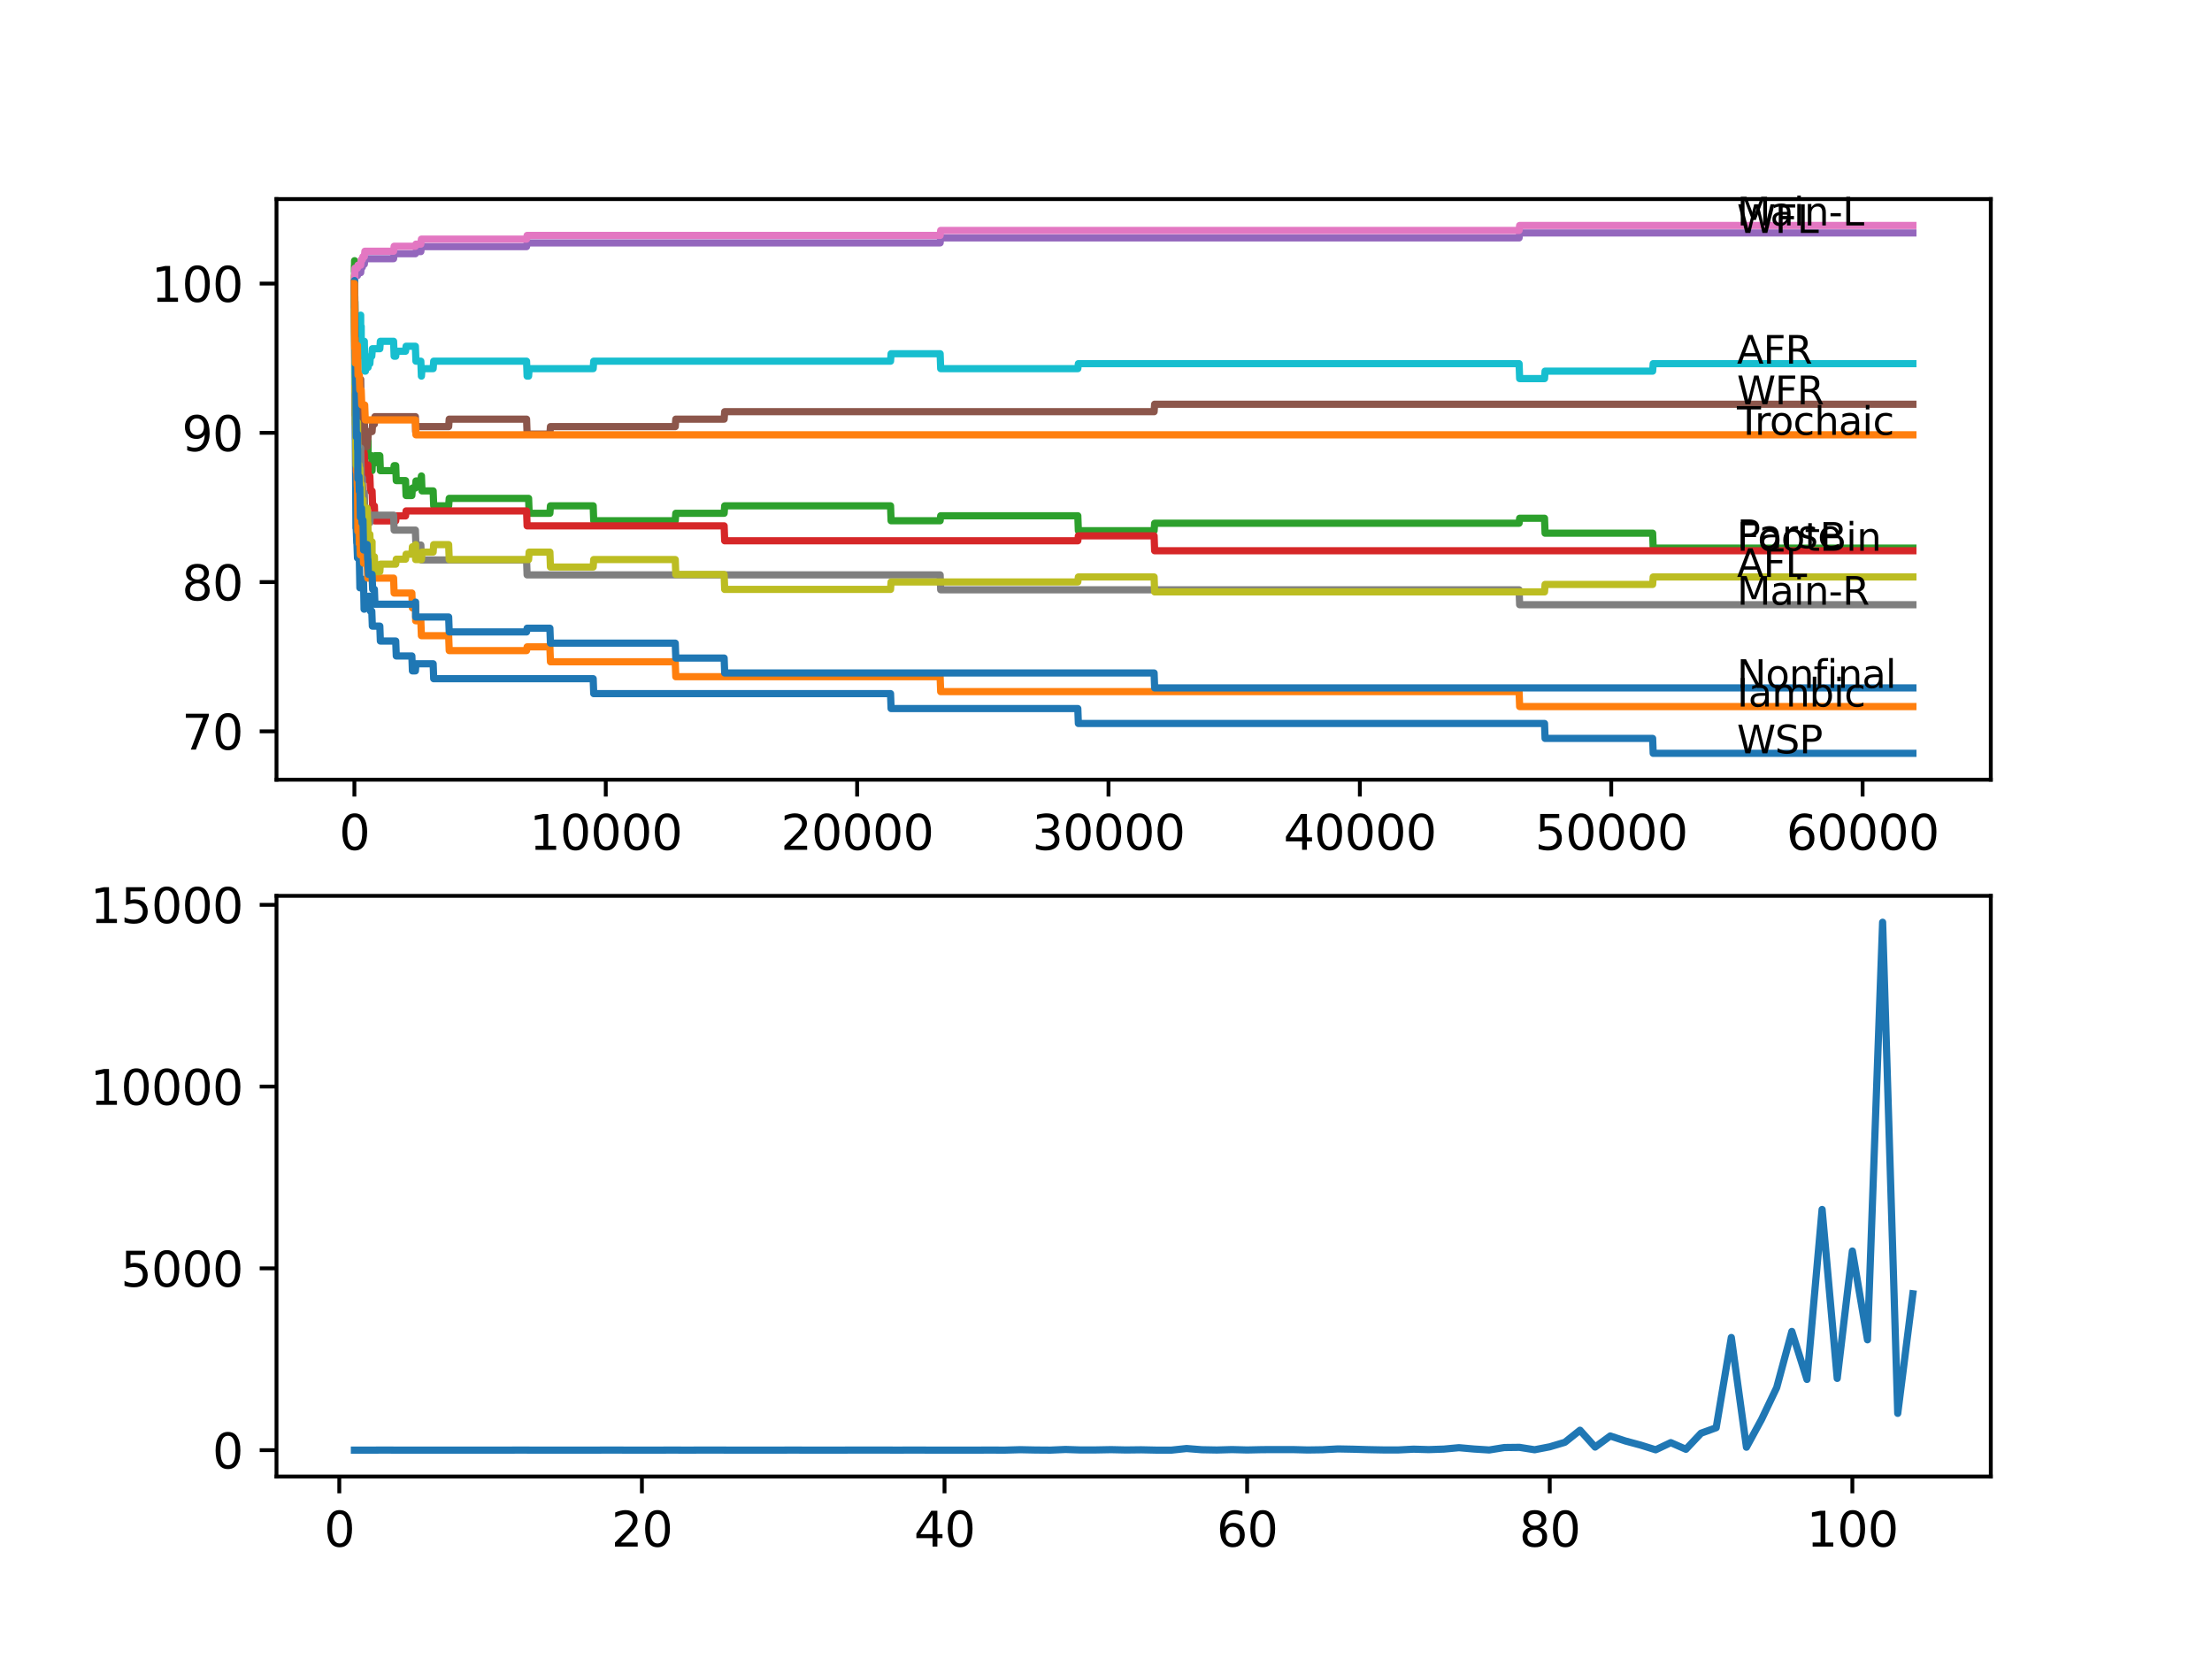<?xml version="1.0" encoding="utf-8" standalone="no"?>
<!DOCTYPE svg PUBLIC "-//W3C//DTD SVG 1.1//EN"
  "http://www.w3.org/Graphics/SVG/1.1/DTD/svg11.dtd">
<svg xmlns:xlink="http://www.w3.org/1999/xlink" width="460.8pt" height="345.6pt" viewBox="0 0 460.8 345.6" xmlns="http://www.w3.org/2000/svg" version="1.1">
 <defs>
  <style type="text/css">*{stroke-linejoin: round; stroke-linecap: butt}</style>
 </defs>
 <g id="figure_1">
  <g id="patch_1">
   <path d="M 0 345.6 
L 460.8 345.6 
L 460.8 0 
L 0 0 
z
" style="fill: #ffffff"/>
  </g>
  <g id="axes_1">
   <g id="patch_2">
    <path d="M 57.6 162.432 
L 414.72 162.432 
L 414.72 41.472 
L 57.6 41.472 
z
" style="fill: #ffffff"/>
   </g>
   <g id="matplotlib.axis_1">
    <g id="xtick_1">
     <g id="line2d_1">
      <defs>
       <path id="m9c01e371ec" d="M 0 0 
L 0 3.5 
" style="stroke: #000000; stroke-width: 0.8"/>
      </defs>
      <g>
       <use xlink:href="#m9c01e371ec" x="73.827" y="162.432" style="stroke: #000000; stroke-width: 0.8"/>
      </g>
     </g>
     <g id="text_1">
      <!-- 0 -->
      <g transform="translate(70.646 177.03)scale(0.1 -0.1)">
       <defs>
        <path id="DejaVuSans-30" d="M 2034 4250 
Q 1547 4250 1301 3770 
Q 1056 3291 1056 2328 
Q 1056 1369 1301 889 
Q 1547 409 2034 409 
Q 2525 409 2770 889 
Q 3016 1369 3016 2328 
Q 3016 3291 2770 3770 
Q 2525 4250 2034 4250 
z
M 2034 4750 
Q 2819 4750 3233 4129 
Q 3647 3509 3647 2328 
Q 3647 1150 3233 529 
Q 2819 -91 2034 -91 
Q 1250 -91 836 529 
Q 422 1150 422 2328 
Q 422 3509 836 4129 
Q 1250 4750 2034 4750 
z
" transform="scale(0.016)"/>
       </defs>
       <use xlink:href="#DejaVuSans-30"/>
      </g>
     </g>
    </g>
    <g id="xtick_2">
     <g id="line2d_2">
      <g>
       <use xlink:href="#m9c01e371ec" x="126.192" y="162.432" style="stroke: #000000; stroke-width: 0.8"/>
      </g>
     </g>
     <g id="text_2">
      <!-- 10000 -->
      <g transform="translate(110.286 177.03)scale(0.1 -0.1)">
       <defs>
        <path id="DejaVuSans-31" d="M 794 531 
L 1825 531 
L 1825 4091 
L 703 3866 
L 703 4441 
L 1819 4666 
L 2450 4666 
L 2450 531 
L 3481 531 
L 3481 0 
L 794 0 
L 794 531 
z
" transform="scale(0.016)"/>
       </defs>
       <use xlink:href="#DejaVuSans-31"/>
       <use xlink:href="#DejaVuSans-30" x="63.623"/>
       <use xlink:href="#DejaVuSans-30" x="127.246"/>
       <use xlink:href="#DejaVuSans-30" x="190.869"/>
       <use xlink:href="#DejaVuSans-30" x="254.492"/>
      </g>
     </g>
    </g>
    <g id="xtick_3">
     <g id="line2d_3">
      <g>
       <use xlink:href="#m9c01e371ec" x="178.556" y="162.432" style="stroke: #000000; stroke-width: 0.8"/>
      </g>
     </g>
     <g id="text_3">
      <!-- 20000 -->
      <g transform="translate(162.65 177.03)scale(0.1 -0.1)">
       <defs>
        <path id="DejaVuSans-32" d="M 1228 531 
L 3431 531 
L 3431 0 
L 469 0 
L 469 531 
Q 828 903 1448 1529 
Q 2069 2156 2228 2338 
Q 2531 2678 2651 2914 
Q 2772 3150 2772 3378 
Q 2772 3750 2511 3984 
Q 2250 4219 1831 4219 
Q 1534 4219 1204 4116 
Q 875 4013 500 3803 
L 500 4441 
Q 881 4594 1212 4672 
Q 1544 4750 1819 4750 
Q 2544 4750 2975 4387 
Q 3406 4025 3406 3419 
Q 3406 3131 3298 2873 
Q 3191 2616 2906 2266 
Q 2828 2175 2409 1742 
Q 1991 1309 1228 531 
z
" transform="scale(0.016)"/>
       </defs>
       <use xlink:href="#DejaVuSans-32"/>
       <use xlink:href="#DejaVuSans-30" x="63.623"/>
       <use xlink:href="#DejaVuSans-30" x="127.246"/>
       <use xlink:href="#DejaVuSans-30" x="190.869"/>
       <use xlink:href="#DejaVuSans-30" x="254.492"/>
      </g>
     </g>
    </g>
    <g id="xtick_4">
     <g id="line2d_4">
      <g>
       <use xlink:href="#m9c01e371ec" x="230.921" y="162.432" style="stroke: #000000; stroke-width: 0.8"/>
      </g>
     </g>
     <g id="text_4">
      <!-- 30000 -->
      <g transform="translate(215.015 177.03)scale(0.1 -0.1)">
       <defs>
        <path id="DejaVuSans-33" d="M 2597 2516 
Q 3050 2419 3304 2112 
Q 3559 1806 3559 1356 
Q 3559 666 3084 287 
Q 2609 -91 1734 -91 
Q 1441 -91 1130 -33 
Q 819 25 488 141 
L 488 750 
Q 750 597 1062 519 
Q 1375 441 1716 441 
Q 2309 441 2620 675 
Q 2931 909 2931 1356 
Q 2931 1769 2642 2001 
Q 2353 2234 1838 2234 
L 1294 2234 
L 1294 2753 
L 1863 2753 
Q 2328 2753 2575 2939 
Q 2822 3125 2822 3475 
Q 2822 3834 2567 4026 
Q 2313 4219 1838 4219 
Q 1578 4219 1281 4162 
Q 984 4106 628 3988 
L 628 4550 
Q 988 4650 1302 4700 
Q 1616 4750 1894 4750 
Q 2613 4750 3031 4423 
Q 3450 4097 3450 3541 
Q 3450 3153 3228 2886 
Q 3006 2619 2597 2516 
z
" transform="scale(0.016)"/>
       </defs>
       <use xlink:href="#DejaVuSans-33"/>
       <use xlink:href="#DejaVuSans-30" x="63.623"/>
       <use xlink:href="#DejaVuSans-30" x="127.246"/>
       <use xlink:href="#DejaVuSans-30" x="190.869"/>
       <use xlink:href="#DejaVuSans-30" x="254.492"/>
      </g>
     </g>
    </g>
    <g id="xtick_5">
     <g id="line2d_5">
      <g>
       <use xlink:href="#m9c01e371ec" x="283.285" y="162.432" style="stroke: #000000; stroke-width: 0.8"/>
      </g>
     </g>
     <g id="text_5">
      <!-- 40000 -->
      <g transform="translate(267.379 177.03)scale(0.1 -0.1)">
       <defs>
        <path id="DejaVuSans-34" d="M 2419 4116 
L 825 1625 
L 2419 1625 
L 2419 4116 
z
M 2253 4666 
L 3047 4666 
L 3047 1625 
L 3713 1625 
L 3713 1100 
L 3047 1100 
L 3047 0 
L 2419 0 
L 2419 1100 
L 313 1100 
L 313 1709 
L 2253 4666 
z
" transform="scale(0.016)"/>
       </defs>
       <use xlink:href="#DejaVuSans-34"/>
       <use xlink:href="#DejaVuSans-30" x="63.623"/>
       <use xlink:href="#DejaVuSans-30" x="127.246"/>
       <use xlink:href="#DejaVuSans-30" x="190.869"/>
       <use xlink:href="#DejaVuSans-30" x="254.492"/>
      </g>
     </g>
    </g>
    <g id="xtick_6">
     <g id="line2d_6">
      <g>
       <use xlink:href="#m9c01e371ec" x="335.65" y="162.432" style="stroke: #000000; stroke-width: 0.8"/>
      </g>
     </g>
     <g id="text_6">
      <!-- 50000 -->
      <g transform="translate(319.744 177.03)scale(0.1 -0.1)">
       <defs>
        <path id="DejaVuSans-35" d="M 691 4666 
L 3169 4666 
L 3169 4134 
L 1269 4134 
L 1269 2991 
Q 1406 3038 1543 3061 
Q 1681 3084 1819 3084 
Q 2600 3084 3056 2656 
Q 3513 2228 3513 1497 
Q 3513 744 3044 326 
Q 2575 -91 1722 -91 
Q 1428 -91 1123 -41 
Q 819 9 494 109 
L 494 744 
Q 775 591 1075 516 
Q 1375 441 1709 441 
Q 2250 441 2565 725 
Q 2881 1009 2881 1497 
Q 2881 1984 2565 2268 
Q 2250 2553 1709 2553 
Q 1456 2553 1204 2497 
Q 953 2441 691 2322 
L 691 4666 
z
" transform="scale(0.016)"/>
       </defs>
       <use xlink:href="#DejaVuSans-35"/>
       <use xlink:href="#DejaVuSans-30" x="63.623"/>
       <use xlink:href="#DejaVuSans-30" x="127.246"/>
       <use xlink:href="#DejaVuSans-30" x="190.869"/>
       <use xlink:href="#DejaVuSans-30" x="254.492"/>
      </g>
     </g>
    </g>
    <g id="xtick_7">
     <g id="line2d_7">
      <g>
       <use xlink:href="#m9c01e371ec" x="388.014" y="162.432" style="stroke: #000000; stroke-width: 0.8"/>
      </g>
     </g>
     <g id="text_7">
      <!-- 60000 -->
      <g transform="translate(372.108 177.03)scale(0.1 -0.1)">
       <defs>
        <path id="DejaVuSans-36" d="M 2113 2584 
Q 1688 2584 1439 2293 
Q 1191 2003 1191 1497 
Q 1191 994 1439 701 
Q 1688 409 2113 409 
Q 2538 409 2786 701 
Q 3034 994 3034 1497 
Q 3034 2003 2786 2293 
Q 2538 2584 2113 2584 
z
M 3366 4563 
L 3366 3988 
Q 3128 4100 2886 4159 
Q 2644 4219 2406 4219 
Q 1781 4219 1451 3797 
Q 1122 3375 1075 2522 
Q 1259 2794 1537 2939 
Q 1816 3084 2150 3084 
Q 2853 3084 3261 2657 
Q 3669 2231 3669 1497 
Q 3669 778 3244 343 
Q 2819 -91 2113 -91 
Q 1303 -91 875 529 
Q 447 1150 447 2328 
Q 447 3434 972 4092 
Q 1497 4750 2381 4750 
Q 2619 4750 2861 4703 
Q 3103 4656 3366 4563 
z
" transform="scale(0.016)"/>
       </defs>
       <use xlink:href="#DejaVuSans-36"/>
       <use xlink:href="#DejaVuSans-30" x="63.623"/>
       <use xlink:href="#DejaVuSans-30" x="127.246"/>
       <use xlink:href="#DejaVuSans-30" x="190.869"/>
       <use xlink:href="#DejaVuSans-30" x="254.492"/>
      </g>
     </g>
    </g>
   </g>
   <g id="matplotlib.axis_2">
    <g id="ytick_1">
     <g id="line2d_8">
      <defs>
       <path id="m115b4e499a" d="M 0 0 
L -3.5 0 
" style="stroke: #000000; stroke-width: 0.8"/>
      </defs>
      <g>
       <use xlink:href="#m115b4e499a" x="57.6" y="152.351" style="stroke: #000000; stroke-width: 0.8"/>
      </g>
     </g>
     <g id="text_8">
      <!-- 70 -->
      <g transform="translate(37.875 156.151)scale(0.1 -0.1)">
       <defs>
        <path id="DejaVuSans-37" d="M 525 4666 
L 3525 4666 
L 3525 4397 
L 1831 0 
L 1172 0 
L 2766 4134 
L 525 4134 
L 525 4666 
z
" transform="scale(0.016)"/>
       </defs>
       <use xlink:href="#DejaVuSans-37"/>
       <use xlink:href="#DejaVuSans-30" x="63.623"/>
      </g>
     </g>
    </g>
    <g id="ytick_2">
     <g id="line2d_9">
      <g>
       <use xlink:href="#m115b4e499a" x="57.6" y="121.259" style="stroke: #000000; stroke-width: 0.8"/>
      </g>
     </g>
     <g id="text_9">
      <!-- 80 -->
      <g transform="translate(37.875 125.058)scale(0.1 -0.1)">
       <defs>
        <path id="DejaVuSans-38" d="M 2034 2216 
Q 1584 2216 1326 1975 
Q 1069 1734 1069 1313 
Q 1069 891 1326 650 
Q 1584 409 2034 409 
Q 2484 409 2743 651 
Q 3003 894 3003 1313 
Q 3003 1734 2745 1975 
Q 2488 2216 2034 2216 
z
M 1403 2484 
Q 997 2584 770 2862 
Q 544 3141 544 3541 
Q 544 4100 942 4425 
Q 1341 4750 2034 4750 
Q 2731 4750 3128 4425 
Q 3525 4100 3525 3541 
Q 3525 3141 3298 2862 
Q 3072 2584 2669 2484 
Q 3125 2378 3379 2068 
Q 3634 1759 3634 1313 
Q 3634 634 3220 271 
Q 2806 -91 2034 -91 
Q 1263 -91 848 271 
Q 434 634 434 1313 
Q 434 1759 690 2068 
Q 947 2378 1403 2484 
z
M 1172 3481 
Q 1172 3119 1398 2916 
Q 1625 2713 2034 2713 
Q 2441 2713 2670 2916 
Q 2900 3119 2900 3481 
Q 2900 3844 2670 4047 
Q 2441 4250 2034 4250 
Q 1625 4250 1398 4047 
Q 1172 3844 1172 3481 
z
" transform="scale(0.016)"/>
       </defs>
       <use xlink:href="#DejaVuSans-38"/>
       <use xlink:href="#DejaVuSans-30" x="63.623"/>
      </g>
     </g>
    </g>
    <g id="ytick_3">
     <g id="line2d_10">
      <g>
       <use xlink:href="#m115b4e499a" x="57.6" y="90.166" style="stroke: #000000; stroke-width: 0.8"/>
      </g>
     </g>
     <g id="text_10">
      <!-- 90 -->
      <g transform="translate(37.875 93.966)scale(0.1 -0.1)">
       <defs>
        <path id="DejaVuSans-39" d="M 703 97 
L 703 672 
Q 941 559 1184 500 
Q 1428 441 1663 441 
Q 2288 441 2617 861 
Q 2947 1281 2994 2138 
Q 2813 1869 2534 1725 
Q 2256 1581 1919 1581 
Q 1219 1581 811 2004 
Q 403 2428 403 3163 
Q 403 3881 828 4315 
Q 1253 4750 1959 4750 
Q 2769 4750 3195 4129 
Q 3622 3509 3622 2328 
Q 3622 1225 3098 567 
Q 2575 -91 1691 -91 
Q 1453 -91 1209 -44 
Q 966 3 703 97 
z
M 1959 2075 
Q 2384 2075 2632 2365 
Q 2881 2656 2881 3163 
Q 2881 3666 2632 3958 
Q 2384 4250 1959 4250 
Q 1534 4250 1286 3958 
Q 1038 3666 1038 3163 
Q 1038 2656 1286 2365 
Q 1534 2075 1959 2075 
z
" transform="scale(0.016)"/>
       </defs>
       <use xlink:href="#DejaVuSans-39"/>
       <use xlink:href="#DejaVuSans-30" x="63.623"/>
      </g>
     </g>
    </g>
    <g id="ytick_4">
     <g id="line2d_11">
      <g>
       <use xlink:href="#m115b4e499a" x="57.6" y="59.074" style="stroke: #000000; stroke-width: 0.8"/>
      </g>
     </g>
     <g id="text_11">
      <!-- 100 -->
      <g transform="translate(31.512 62.873)scale(0.1 -0.1)">
       <use xlink:href="#DejaVuSans-31"/>
       <use xlink:href="#DejaVuSans-30" x="63.623"/>
       <use xlink:href="#DejaVuSans-30" x="127.246"/>
      </g>
     </g>
    </g>
   </g>
   <g id="line2d_12">
    <path d="M 73.833 59.074 
L 73.838 59.074 
L 73.995 88.353 
L 74.006 88.353 
L 74.152 110.014 
L 74.205 110.014 
L 74.32 113.123 
L 74.356 113.123 
L 74.472 116.232 
L 74.849 116.232 
L 74.969 122.451 
L 75.137 122.451 
L 75.257 121.311 
L 75.482 121.311 
L 75.597 120.689 
L 75.723 120.689 
L 75.844 126.907 
L 75.896 126.907 
L 76.016 125.767 
L 76.126 125.767 
L 76.241 124.99 
L 76.671 124.99 
L 76.786 124.213 
L 77.048 124.213 
L 77.163 127.322 
L 77.451 127.322 
L 77.566 130.431 
L 79.122 130.431 
L 79.237 133.54 
L 82.436 133.54 
L 82.551 136.65 
L 85.798 136.65 
L 85.913 139.759 
L 86.531 139.759 
L 86.657 138.278 
L 90.233 138.278 
L 90.348 141.388 
L 123.569 141.388 
L 123.684 144.497 
L 185.516 144.497 
L 185.631 147.606 
L 224.527 147.606 
L 224.642 150.715 
L 321.752 150.715 
L 321.868 153.825 
L 344.274 153.825 
L 344.39 156.934 
L 398.487 156.934 
L 398.487 156.934 
" clip-path="url(#pd521e5cfdf)" style="fill: none; stroke: #1f77b4; stroke-width: 1.5; stroke-linecap: square"/>
   </g>
   <g id="line2d_13">
    <path d="M 73.833 59.074 
L 73.859 57.416 
L 73.917 64.308 
L 74.053 80.372 
L 74.068 80.372 
L 74.084 79.595 
L 74.121 88.923 
L 74.246 98.251 
L 74.33 98.251 
L 74.445 101.36 
L 74.487 101.36 
L 74.55 110.687 
L 74.613 110.169 
L 74.786 110.169 
L 74.849 113.279 
L 74.896 112.501 
L 74.953 112.501 
L 75.069 115.61 
L 75.137 115.61 
L 75.257 114.211 
L 75.618 114.211 
L 75.734 117.321 
L 76.482 117.321 
L 76.598 120.43 
L 81.991 120.43 
L 82.106 123.539 
L 85.798 123.539 
L 85.913 126.648 
L 86.531 126.648 
L 86.583 126.204 
L 86.589 129.313 
L 86.61 129.313 
L 87.667 129.313 
L 87.783 132.423 
L 93.464 132.423 
L 93.579 135.532 
L 109.692 135.532 
L 109.807 134.755 
L 114.551 134.755 
L 114.667 137.864 
L 140.666 137.864 
L 140.781 140.973 
L 195.847 140.973 
L 195.962 144.082 
L 316.453 144.082 
L 316.568 147.192 
L 398.487 147.192 
L 398.487 147.192 
" clip-path="url(#pd521e5cfdf)" style="fill: none; stroke: #ff7f0e; stroke-width: 1.5; stroke-linecap: square"/>
   </g>
   <g id="line2d_14">
    <path d="M 73.833 55.965 
L 73.854 55.965 
L 73.864 54.307 
L 73.89 65.966 
L 73.927 62.857 
L 73.953 69.075 
L 74.047 68.557 
L 74.053 68.557 
L 74.184 82.29 
L 74.205 82.29 
L 74.231 79.18 
L 74.314 82.29 
L 74.33 82.29 
L 74.356 80.735 
L 74.393 86.954 
L 74.424 86.954 
L 74.461 86.954 
L 74.55 81.668 
L 74.587 84.777 
L 74.786 84.777 
L 74.849 83.222 
L 74.875 89.441 
L 74.88 89.441 
L 74.953 89.441 
L 75.053 86.332 
L 75.063 89.441 
L 75.22 89.441 
L 75.247 92.55 
L 75.33 90.477 
L 75.482 90.477 
L 75.597 89.856 
L 75.618 89.856 
L 75.723 86.746 
L 75.728 89.856 
L 75.755 89.856 
L 75.87 92.965 
L 75.896 92.965 
L 76.016 91.825 
L 76.126 91.825 
L 76.241 94.934 
L 76.482 94.934 
L 76.598 93.379 
L 76.645 93.379 
L 76.671 91.825 
L 76.676 94.934 
L 76.749 94.934 
L 77.451 94.934 
L 77.509 98.043 
L 77.561 96.489 
L 77.99 96.489 
L 78.106 94.934 
L 79.122 94.934 
L 79.237 98.043 
L 81.991 98.043 
L 82.106 97.007 
L 82.436 97.007 
L 82.551 100.116 
L 84.478 100.116 
L 84.594 103.225 
L 85.798 103.225 
L 85.913 101.671 
L 86.531 101.671 
L 86.657 100.19 
L 87.667 100.19 
L 87.783 99.154 
L 87.793 99.154 
L 87.908 102.263 
L 90.233 102.263 
L 90.348 105.372 
L 93.464 105.372 
L 93.579 103.818 
L 110.116 103.818 
L 110.231 106.927 
L 114.551 106.927 
L 114.667 105.372 
L 123.569 105.372 
L 123.684 108.481 
L 140.666 108.481 
L 140.781 106.927 
L 150.85 106.927 
L 150.966 105.372 
L 185.516 105.372 
L 185.631 108.481 
L 195.847 108.481 
L 195.962 107.445 
L 224.527 107.445 
L 224.642 110.554 
L 240.42 110.554 
L 240.535 109 
L 316.453 109 
L 316.568 107.963 
L 321.752 107.963 
L 321.868 111.072 
L 344.274 111.072 
L 344.39 114.182 
L 398.487 114.182 
L 398.487 114.182 
" clip-path="url(#pd521e5cfdf)" style="fill: none; stroke: #2ca02c; stroke-width: 1.5; stroke-linecap: square"/>
   </g>
   <g id="line2d_15">
    <path d="M 73.833 62.183 
L 73.964 75.346 
L 73.969 75.346 
L 74.095 85.71 
L 74.11 85.71 
L 74.115 88.819 
L 74.22 87.783 
L 74.231 87.783 
L 74.346 86.746 
L 74.388 86.746 
L 74.503 85.71 
L 74.55 85.71 
L 74.665 85.192 
L 74.98 85.192 
L 75.095 88.301 
L 75.304 88.301 
L 75.419 91.41 
L 75.692 91.41 
L 75.807 94.519 
L 75.896 94.519 
L 76.011 97.629 
L 76.126 97.629 
L 76.241 96.851 
L 76.645 96.851 
L 76.671 99.961 
L 76.755 99.183 
L 77.048 99.183 
L 77.163 102.293 
L 77.509 102.293 
L 77.624 105.402 
L 77.99 105.402 
L 78.106 108.511 
L 82.436 108.511 
L 82.551 107.475 
L 84.478 107.475 
L 84.594 106.438 
L 109.692 106.438 
L 109.807 109.547 
L 150.85 109.547 
L 150.966 112.657 
L 224.527 112.657 
L 224.642 111.62 
L 240.42 111.62 
L 240.535 114.73 
L 398.487 114.73 
L 398.487 114.73 
" clip-path="url(#pd521e5cfdf)" style="fill: none; stroke: #d62728; stroke-width: 1.5; stroke-linecap: square"/>
   </g>
   <g id="line2d_16">
    <path d="M 73.833 59.074 
L 73.948 57.416 
L 74.461 57.416 
L 74.576 56.794 
L 75.137 56.794 
L 75.257 55.654 
L 75.482 55.654 
L 75.597 55.032 
L 75.896 55.032 
L 76.016 53.892 
L 81.991 53.892 
L 82.106 52.856 
L 86.531 52.856 
L 86.646 52.411 
L 87.667 52.411 
L 87.783 51.375 
L 109.692 51.375 
L 109.807 50.598 
L 195.847 50.598 
L 195.962 49.561 
L 316.453 49.561 
L 316.568 48.525 
L 398.487 48.525 
L 398.487 48.525 
" clip-path="url(#pd521e5cfdf)" style="fill: none; stroke: #9467bd; stroke-width: 1.5; stroke-linecap: square"/>
   </g>
   <g id="line2d_17">
    <path d="M 73.833 59.074 
L 73.848 59.074 
L 73.995 80.58 
L 74.016 80.58 
L 74.042 76.952 
L 74.058 83.171 
L 74.079 82.393 
L 74.084 85.503 
L 74.142 79.025 
L 74.184 79.025 
L 74.461 79.025 
L 74.487 82.134 
L 74.55 77.47 
L 74.571 80.58 
L 74.786 80.58 
L 74.849 79.025 
L 74.854 82.134 
L 74.89 82.134 
L 74.953 82.134 
L 75.074 79.025 
L 75.137 79.025 
L 75.262 88.353 
L 75.304 88.353 
L 75.419 86.798 
L 75.482 86.798 
L 75.597 89.907 
L 75.618 89.907 
L 75.739 86.798 
L 75.896 86.798 
L 76.016 93.017 
L 76.482 93.017 
L 76.598 91.462 
L 76.645 91.462 
L 76.76 89.907 
L 77.509 89.907 
L 77.624 88.353 
L 77.99 88.353 
L 78.106 86.798 
L 86.531 86.798 
L 86.583 89.907 
L 86.641 88.871 
L 93.464 88.871 
L 93.579 87.316 
L 109.692 87.316 
L 109.807 90.426 
L 114.551 90.426 
L 114.667 88.871 
L 140.666 88.871 
L 140.781 87.316 
L 150.85 87.316 
L 150.966 85.762 
L 240.42 85.762 
L 240.535 84.207 
L 398.487 84.207 
L 398.487 84.207 
" clip-path="url(#pd521e5cfdf)" style="fill: none; stroke: #8c564b; stroke-width: 1.5; stroke-linecap: square"/>
   </g>
   <g id="line2d_18">
    <path d="M 73.833 59.074 
L 73.958 55.861 
L 74.461 55.861 
L 74.576 55.239 
L 75.137 55.239 
L 75.257 54.099 
L 75.482 54.099 
L 75.597 53.477 
L 75.896 53.477 
L 76.016 52.337 
L 81.991 52.337 
L 82.106 51.301 
L 86.531 51.301 
L 86.646 50.857 
L 87.667 50.857 
L 87.783 49.82 
L 109.692 49.82 
L 109.807 49.043 
L 195.847 49.043 
L 195.962 48.007 
L 316.453 48.007 
L 316.568 46.97 
L 398.487 46.97 
L 398.487 46.97 
" clip-path="url(#pd521e5cfdf)" style="fill: none; stroke: #e377c2; stroke-width: 1.5; stroke-linecap: square"/>
   </g>
   <g id="line2d_19">
    <path d="M 73.833 59.074 
L 73.911 86.435 
L 73.985 83.741 
L 74 83.741 
L 74.084 91.514 
L 74.121 90.737 
L 74.461 90.737 
L 74.55 93.846 
L 74.576 93.328 
L 75.137 93.328 
L 75.257 99.546 
L 75.482 99.546 
L 75.597 102.655 
L 75.896 102.655 
L 76.016 108.874 
L 77.048 108.874 
L 77.163 107.319 
L 81.991 107.319 
L 82.106 110.428 
L 86.531 110.428 
L 86.646 113.538 
L 87.667 113.538 
L 87.783 116.647 
L 109.692 116.647 
L 109.807 119.756 
L 195.847 119.756 
L 195.962 122.865 
L 316.453 122.865 
L 316.568 125.975 
L 398.487 125.975 
L 398.487 125.975 
" clip-path="url(#pd521e5cfdf)" style="fill: none; stroke: #7f7f7f; stroke-width: 1.5; stroke-linecap: square"/>
   </g>
   <g id="line2d_20">
    <path d="M 73.833 62.183 
L 73.974 81.72 
L 74 81.72 
L 74.011 79.647 
L 74.042 88.456 
L 74.084 85.503 
L 74.205 96.903 
L 74.21 95.349 
L 74.225 95.349 
L 74.346 91.203 
L 74.356 91.203 
L 74.477 87.99 
L 74.487 87.99 
L 74.55 97.318 
L 74.613 96.8 
L 74.786 96.8 
L 74.849 99.909 
L 74.896 97.577 
L 74.953 97.577 
L 75.053 103.795 
L 75.069 102.241 
L 75.22 102.241 
L 75.304 100.945 
L 75.309 104.054 
L 75.315 104.054 
L 75.618 104.054 
L 75.723 110.273 
L 75.734 108.718 
L 75.755 108.718 
L 75.87 107.164 
L 75.974 107.164 
L 76.09 106.645 
L 76.126 106.645 
L 76.241 105.868 
L 76.482 105.868 
L 76.598 108.977 
L 76.645 108.977 
L 76.671 112.087 
L 76.755 111.309 
L 77.048 111.309 
L 77.163 114.419 
L 77.451 114.419 
L 77.509 112.864 
L 77.514 115.973 
L 77.556 115.973 
L 77.99 115.973 
L 78.106 119.082 
L 79.122 119.082 
L 79.237 117.528 
L 82.436 117.528 
L 82.551 116.491 
L 84.478 116.491 
L 84.594 115.455 
L 85.798 115.455 
L 85.913 113.9 
L 86.531 113.9 
L 86.583 113.456 
L 86.589 116.565 
L 86.61 116.565 
L 87.793 116.565 
L 87.908 115.011 
L 90.233 115.011 
L 90.348 113.456 
L 93.464 113.456 
L 93.579 116.565 
L 110.116 116.565 
L 110.231 115.011 
L 114.551 115.011 
L 114.667 118.12 
L 123.569 118.12 
L 123.684 116.565 
L 140.666 116.565 
L 140.781 119.675 
L 150.85 119.675 
L 150.966 122.784 
L 185.516 122.784 
L 185.631 121.229 
L 224.527 121.229 
L 224.642 120.193 
L 240.42 120.193 
L 240.535 123.302 
L 321.752 123.302 
L 321.868 121.748 
L 344.274 121.748 
L 344.39 120.193 
L 398.487 120.193 
L 398.487 120.193 
" clip-path="url(#pd521e5cfdf)" style="fill: none; stroke: #bcbd22; stroke-width: 1.5; stroke-linecap: square"/>
   </g>
   <g id="line2d_21">
    <path d="M 73.833 62.183 
L 73.969 77.937 
L 74 77.937 
L 74.042 80.01 
L 74.147 70.578 
L 74.231 70.578 
L 74.346 69.542 
L 74.356 69.542 
L 74.461 66.951 
L 74.55 70.06 
L 74.576 69.542 
L 74.849 69.542 
L 74.974 67.21 
L 75.053 67.21 
L 75.137 65.655 
L 75.142 68.765 
L 75.158 68.765 
L 75.22 68.765 
L 75.247 67.987 
L 75.252 71.096 
L 75.315 71.096 
L 75.482 71.096 
L 75.597 74.206 
L 75.723 74.206 
L 75.844 71.096 
L 75.896 71.096 
L 76.016 77.315 
L 76.126 77.315 
L 76.241 76.538 
L 76.671 76.538 
L 76.786 75.76 
L 77.048 75.76 
L 77.163 74.206 
L 77.451 74.206 
L 77.566 72.651 
L 79.122 72.651 
L 79.237 71.096 
L 81.991 71.096 
L 82.106 74.206 
L 82.436 74.206 
L 82.551 73.169 
L 84.478 73.169 
L 84.594 72.133 
L 86.531 72.133 
L 86.646 75.242 
L 87.667 75.242 
L 87.783 78.351 
L 87.793 78.351 
L 87.908 76.797 
L 90.233 76.797 
L 90.348 75.242 
L 109.692 75.242 
L 109.807 78.351 
L 110.116 78.351 
L 110.231 76.797 
L 123.569 76.797 
L 123.684 75.242 
L 185.516 75.242 
L 185.631 73.687 
L 195.847 73.687 
L 195.962 76.797 
L 224.527 76.797 
L 224.642 75.76 
L 316.453 75.76 
L 316.568 78.87 
L 321.752 78.87 
L 321.868 77.315 
L 344.274 77.315 
L 344.39 75.76 
L 398.487 75.76 
L 398.487 75.76 
" clip-path="url(#pd521e5cfdf)" style="fill: none; stroke: #17becf; stroke-width: 1.5; stroke-linecap: square"/>
   </g>
   <g id="line2d_22">
    <path d="M 73.833 59.074 
L 73.848 59.074 
L 73.854 58.452 
L 73.875 64.049 
L 73.911 61.717 
L 74.042 74.568 
L 74.068 73.169 
L 74.089 78.61 
L 74.105 78.61 
L 74.236 91.047 
L 74.461 91.047 
L 74.487 90.426 
L 74.493 93.535 
L 74.54 93.535 
L 74.55 99.753 
L 74.66 99.235 
L 74.786 99.235 
L 74.849 102.344 
L 74.896 101.567 
L 74.953 101.567 
L 75.074 107.786 
L 75.137 107.786 
L 75.262 105.868 
L 75.304 105.868 
L 75.419 108.977 
L 75.482 108.977 
L 75.597 108.356 
L 75.618 108.356 
L 75.739 114.574 
L 75.896 114.574 
L 76.016 113.434 
L 76.482 113.434 
L 76.598 116.543 
L 76.645 116.543 
L 76.76 119.652 
L 77.509 119.652 
L 77.624 122.762 
L 77.99 122.762 
L 78.106 125.871 
L 86.531 125.871 
L 86.583 125.427 
L 86.589 128.536 
L 86.61 128.536 
L 93.464 128.536 
L 93.579 131.645 
L 109.692 131.645 
L 109.807 130.868 
L 114.551 130.868 
L 114.667 133.977 
L 140.666 133.977 
L 140.781 137.086 
L 150.85 137.086 
L 150.966 140.196 
L 240.42 140.196 
L 240.535 143.305 
L 398.487 143.305 
L 398.487 143.305 
" clip-path="url(#pd521e5cfdf)" style="fill: none; stroke: #1f77b4; stroke-width: 1.5; stroke-linecap: square"/>
   </g>
   <g id="line2d_23">
    <path d="M 73.833 59.074 
L 73.838 59.074 
L 73.917 72.547 
L 73.964 70.475 
L 73.974 70.475 
L 74.026 75.657 
L 74.084 71.926 
L 74.461 71.926 
L 74.582 78.144 
L 74.849 78.144 
L 74.964 81.253 
L 75.247 81.253 
L 75.362 84.363 
L 75.974 84.363 
L 76.09 87.472 
L 86.531 87.472 
L 86.646 90.581 
L 398.487 90.581 
L 398.487 90.581 
" clip-path="url(#pd521e5cfdf)" style="fill: none; stroke: #ff7f0e; stroke-width: 1.5; stroke-linecap: square"/>
   </g>
   <g id="patch_3">
    <path d="M 57.6 162.432 
L 57.6 41.472 
" style="fill: none; stroke: #000000; stroke-width: 0.8; stroke-linejoin: miter; stroke-linecap: square"/>
   </g>
   <g id="patch_4">
    <path d="M 414.72 162.432 
L 414.72 41.472 
" style="fill: none; stroke: #000000; stroke-width: 0.8; stroke-linejoin: miter; stroke-linecap: square"/>
   </g>
   <g id="patch_5">
    <path d="M 57.6 162.432 
L 414.72 162.432 
" style="fill: none; stroke: #000000; stroke-width: 0.8; stroke-linejoin: miter; stroke-linecap: square"/>
   </g>
   <g id="patch_6">
    <path d="M 57.6 41.472 
L 414.72 41.472 
" style="fill: none; stroke: #000000; stroke-width: 0.8; stroke-linejoin: miter; stroke-linecap: square"/>
   </g>
   <g id="text_12">
    <!-- WSP -->
    <g transform="translate(361.832 156.934)scale(0.08 -0.08)">
     <defs>
      <path id="DejaVuSans-57" d="M 213 4666 
L 850 4666 
L 1831 722 
L 2809 4666 
L 3519 4666 
L 4500 722 
L 5478 4666 
L 6119 4666 
L 4947 0 
L 4153 0 
L 3169 4050 
L 2175 0 
L 1381 0 
L 213 4666 
z
" transform="scale(0.016)"/>
      <path id="DejaVuSans-53" d="M 3425 4513 
L 3425 3897 
Q 3066 4069 2747 4153 
Q 2428 4238 2131 4238 
Q 1616 4238 1336 4038 
Q 1056 3838 1056 3469 
Q 1056 3159 1242 3001 
Q 1428 2844 1947 2747 
L 2328 2669 
Q 3034 2534 3370 2195 
Q 3706 1856 3706 1288 
Q 3706 609 3251 259 
Q 2797 -91 1919 -91 
Q 1588 -91 1214 -16 
Q 841 59 441 206 
L 441 856 
Q 825 641 1194 531 
Q 1563 422 1919 422 
Q 2459 422 2753 634 
Q 3047 847 3047 1241 
Q 3047 1584 2836 1778 
Q 2625 1972 2144 2069 
L 1759 2144 
Q 1053 2284 737 2584 
Q 422 2884 422 3419 
Q 422 4038 858 4394 
Q 1294 4750 2059 4750 
Q 2388 4750 2728 4690 
Q 3069 4631 3425 4513 
z
" transform="scale(0.016)"/>
      <path id="DejaVuSans-50" d="M 1259 4147 
L 1259 2394 
L 2053 2394 
Q 2494 2394 2734 2622 
Q 2975 2850 2975 3272 
Q 2975 3691 2734 3919 
Q 2494 4147 2053 4147 
L 1259 4147 
z
M 628 4666 
L 2053 4666 
Q 2838 4666 3239 4311 
Q 3641 3956 3641 3272 
Q 3641 2581 3239 2228 
Q 2838 1875 2053 1875 
L 1259 1875 
L 1259 0 
L 628 0 
L 628 4666 
z
" transform="scale(0.016)"/>
     </defs>
     <use xlink:href="#DejaVuSans-57"/>
     <use xlink:href="#DejaVuSans-53" x="98.877"/>
     <use xlink:href="#DejaVuSans-50" x="162.354"/>
    </g>
   </g>
   <g id="text_13">
    <!-- Iambic -->
    <g transform="translate(361.832 147.192)scale(0.08 -0.08)">
     <defs>
      <path id="DejaVuSans-49" d="M 628 4666 
L 1259 4666 
L 1259 0 
L 628 0 
L 628 4666 
z
" transform="scale(0.016)"/>
      <path id="DejaVuSans-61" d="M 2194 1759 
Q 1497 1759 1228 1600 
Q 959 1441 959 1056 
Q 959 750 1161 570 
Q 1363 391 1709 391 
Q 2188 391 2477 730 
Q 2766 1069 2766 1631 
L 2766 1759 
L 2194 1759 
z
M 3341 1997 
L 3341 0 
L 2766 0 
L 2766 531 
Q 2569 213 2275 61 
Q 1981 -91 1556 -91 
Q 1019 -91 701 211 
Q 384 513 384 1019 
Q 384 1609 779 1909 
Q 1175 2209 1959 2209 
L 2766 2209 
L 2766 2266 
Q 2766 2663 2505 2880 
Q 2244 3097 1772 3097 
Q 1472 3097 1187 3025 
Q 903 2953 641 2809 
L 641 3341 
Q 956 3463 1253 3523 
Q 1550 3584 1831 3584 
Q 2591 3584 2966 3190 
Q 3341 2797 3341 1997 
z
" transform="scale(0.016)"/>
      <path id="DejaVuSans-6d" d="M 3328 2828 
Q 3544 3216 3844 3400 
Q 4144 3584 4550 3584 
Q 5097 3584 5394 3201 
Q 5691 2819 5691 2113 
L 5691 0 
L 5113 0 
L 5113 2094 
Q 5113 2597 4934 2840 
Q 4756 3084 4391 3084 
Q 3944 3084 3684 2787 
Q 3425 2491 3425 1978 
L 3425 0 
L 2847 0 
L 2847 2094 
Q 2847 2600 2669 2842 
Q 2491 3084 2119 3084 
Q 1678 3084 1418 2786 
Q 1159 2488 1159 1978 
L 1159 0 
L 581 0 
L 581 3500 
L 1159 3500 
L 1159 2956 
Q 1356 3278 1631 3431 
Q 1906 3584 2284 3584 
Q 2666 3584 2933 3390 
Q 3200 3197 3328 2828 
z
" transform="scale(0.016)"/>
      <path id="DejaVuSans-62" d="M 3116 1747 
Q 3116 2381 2855 2742 
Q 2594 3103 2138 3103 
Q 1681 3103 1420 2742 
Q 1159 2381 1159 1747 
Q 1159 1113 1420 752 
Q 1681 391 2138 391 
Q 2594 391 2855 752 
Q 3116 1113 3116 1747 
z
M 1159 2969 
Q 1341 3281 1617 3432 
Q 1894 3584 2278 3584 
Q 2916 3584 3314 3078 
Q 3713 2572 3713 1747 
Q 3713 922 3314 415 
Q 2916 -91 2278 -91 
Q 1894 -91 1617 61 
Q 1341 213 1159 525 
L 1159 0 
L 581 0 
L 581 4863 
L 1159 4863 
L 1159 2969 
z
" transform="scale(0.016)"/>
      <path id="DejaVuSans-69" d="M 603 3500 
L 1178 3500 
L 1178 0 
L 603 0 
L 603 3500 
z
M 603 4863 
L 1178 4863 
L 1178 4134 
L 603 4134 
L 603 4863 
z
" transform="scale(0.016)"/>
      <path id="DejaVuSans-63" d="M 3122 3366 
L 3122 2828 
Q 2878 2963 2633 3030 
Q 2388 3097 2138 3097 
Q 1578 3097 1268 2742 
Q 959 2388 959 1747 
Q 959 1106 1268 751 
Q 1578 397 2138 397 
Q 2388 397 2633 464 
Q 2878 531 3122 666 
L 3122 134 
Q 2881 22 2623 -34 
Q 2366 -91 2075 -91 
Q 1284 -91 818 406 
Q 353 903 353 1747 
Q 353 2603 823 3093 
Q 1294 3584 2113 3584 
Q 2378 3584 2631 3529 
Q 2884 3475 3122 3366 
z
" transform="scale(0.016)"/>
     </defs>
     <use xlink:href="#DejaVuSans-49"/>
     <use xlink:href="#DejaVuSans-61" x="29.492"/>
     <use xlink:href="#DejaVuSans-6d" x="90.771"/>
     <use xlink:href="#DejaVuSans-62" x="188.184"/>
     <use xlink:href="#DejaVuSans-69" x="251.66"/>
     <use xlink:href="#DejaVuSans-63" x="279.443"/>
    </g>
   </g>
   <g id="text_14">
    <!-- Parse -->
    <g transform="translate(361.832 114.182)scale(0.08 -0.08)">
     <defs>
      <path id="DejaVuSans-72" d="M 2631 2963 
Q 2534 3019 2420 3045 
Q 2306 3072 2169 3072 
Q 1681 3072 1420 2755 
Q 1159 2438 1159 1844 
L 1159 0 
L 581 0 
L 581 3500 
L 1159 3500 
L 1159 2956 
Q 1341 3275 1631 3429 
Q 1922 3584 2338 3584 
Q 2397 3584 2469 3576 
Q 2541 3569 2628 3553 
L 2631 2963 
z
" transform="scale(0.016)"/>
      <path id="DejaVuSans-73" d="M 2834 3397 
L 2834 2853 
Q 2591 2978 2328 3040 
Q 2066 3103 1784 3103 
Q 1356 3103 1142 2972 
Q 928 2841 928 2578 
Q 928 2378 1081 2264 
Q 1234 2150 1697 2047 
L 1894 2003 
Q 2506 1872 2764 1633 
Q 3022 1394 3022 966 
Q 3022 478 2636 193 
Q 2250 -91 1575 -91 
Q 1294 -91 989 -36 
Q 684 19 347 128 
L 347 722 
Q 666 556 975 473 
Q 1284 391 1588 391 
Q 1994 391 2212 530 
Q 2431 669 2431 922 
Q 2431 1156 2273 1281 
Q 2116 1406 1581 1522 
L 1381 1569 
Q 847 1681 609 1914 
Q 372 2147 372 2553 
Q 372 3047 722 3315 
Q 1072 3584 1716 3584 
Q 2034 3584 2315 3537 
Q 2597 3491 2834 3397 
z
" transform="scale(0.016)"/>
      <path id="DejaVuSans-65" d="M 3597 1894 
L 3597 1613 
L 953 1613 
Q 991 1019 1311 708 
Q 1631 397 2203 397 
Q 2534 397 2845 478 
Q 3156 559 3463 722 
L 3463 178 
Q 3153 47 2828 -22 
Q 2503 -91 2169 -91 
Q 1331 -91 842 396 
Q 353 884 353 1716 
Q 353 2575 817 3079 
Q 1281 3584 2069 3584 
Q 2775 3584 3186 3129 
Q 3597 2675 3597 1894 
z
M 3022 2063 
Q 3016 2534 2758 2815 
Q 2500 3097 2075 3097 
Q 1594 3097 1305 2825 
Q 1016 2553 972 2059 
L 3022 2063 
z
" transform="scale(0.016)"/>
     </defs>
     <use xlink:href="#DejaVuSans-50"/>
     <use xlink:href="#DejaVuSans-61" x="55.803"/>
     <use xlink:href="#DejaVuSans-72" x="117.082"/>
     <use xlink:href="#DejaVuSans-73" x="158.195"/>
     <use xlink:href="#DejaVuSans-65" x="210.295"/>
    </g>
   </g>
   <g id="text_15">
    <!-- FootBin -->
    <g transform="translate(361.832 114.73)scale(0.08 -0.08)">
     <defs>
      <path id="DejaVuSans-46" d="M 628 4666 
L 3309 4666 
L 3309 4134 
L 1259 4134 
L 1259 2759 
L 3109 2759 
L 3109 2228 
L 1259 2228 
L 1259 0 
L 628 0 
L 628 4666 
z
" transform="scale(0.016)"/>
      <path id="DejaVuSans-6f" d="M 1959 3097 
Q 1497 3097 1228 2736 
Q 959 2375 959 1747 
Q 959 1119 1226 758 
Q 1494 397 1959 397 
Q 2419 397 2687 759 
Q 2956 1122 2956 1747 
Q 2956 2369 2687 2733 
Q 2419 3097 1959 3097 
z
M 1959 3584 
Q 2709 3584 3137 3096 
Q 3566 2609 3566 1747 
Q 3566 888 3137 398 
Q 2709 -91 1959 -91 
Q 1206 -91 779 398 
Q 353 888 353 1747 
Q 353 2609 779 3096 
Q 1206 3584 1959 3584 
z
" transform="scale(0.016)"/>
      <path id="DejaVuSans-74" d="M 1172 4494 
L 1172 3500 
L 2356 3500 
L 2356 3053 
L 1172 3053 
L 1172 1153 
Q 1172 725 1289 603 
Q 1406 481 1766 481 
L 2356 481 
L 2356 0 
L 1766 0 
Q 1100 0 847 248 
Q 594 497 594 1153 
L 594 3053 
L 172 3053 
L 172 3500 
L 594 3500 
L 594 4494 
L 1172 4494 
z
" transform="scale(0.016)"/>
      <path id="DejaVuSans-42" d="M 1259 2228 
L 1259 519 
L 2272 519 
Q 2781 519 3026 730 
Q 3272 941 3272 1375 
Q 3272 1813 3026 2020 
Q 2781 2228 2272 2228 
L 1259 2228 
z
M 1259 4147 
L 1259 2741 
L 2194 2741 
Q 2656 2741 2882 2914 
Q 3109 3088 3109 3444 
Q 3109 3797 2882 3972 
Q 2656 4147 2194 4147 
L 1259 4147 
z
M 628 4666 
L 2241 4666 
Q 2963 4666 3353 4366 
Q 3744 4066 3744 3513 
Q 3744 3084 3544 2831 
Q 3344 2578 2956 2516 
Q 3422 2416 3680 2098 
Q 3938 1781 3938 1306 
Q 3938 681 3513 340 
Q 3088 0 2303 0 
L 628 0 
L 628 4666 
z
" transform="scale(0.016)"/>
      <path id="DejaVuSans-6e" d="M 3513 2113 
L 3513 0 
L 2938 0 
L 2938 2094 
Q 2938 2591 2744 2837 
Q 2550 3084 2163 3084 
Q 1697 3084 1428 2787 
Q 1159 2491 1159 1978 
L 1159 0 
L 581 0 
L 581 3500 
L 1159 3500 
L 1159 2956 
Q 1366 3272 1645 3428 
Q 1925 3584 2291 3584 
Q 2894 3584 3203 3211 
Q 3513 2838 3513 2113 
z
" transform="scale(0.016)"/>
     </defs>
     <use xlink:href="#DejaVuSans-46"/>
     <use xlink:href="#DejaVuSans-6f" x="53.895"/>
     <use xlink:href="#DejaVuSans-6f" x="115.076"/>
     <use xlink:href="#DejaVuSans-74" x="176.258"/>
     <use xlink:href="#DejaVuSans-42" x="215.467"/>
     <use xlink:href="#DejaVuSans-69" x="284.07"/>
     <use xlink:href="#DejaVuSans-6e" x="311.854"/>
    </g>
   </g>
   <g id="text_16">
    <!-- WFL -->
    <g transform="translate(361.832 48.525)scale(0.08 -0.08)">
     <defs>
      <path id="DejaVuSans-4c" d="M 628 4666 
L 1259 4666 
L 1259 531 
L 3531 531 
L 3531 0 
L 628 0 
L 628 4666 
z
" transform="scale(0.016)"/>
     </defs>
     <use xlink:href="#DejaVuSans-57"/>
     <use xlink:href="#DejaVuSans-46" x="98.877"/>
     <use xlink:href="#DejaVuSans-4c" x="156.396"/>
    </g>
   </g>
   <g id="text_17">
    <!-- WFR -->
    <g transform="translate(361.832 84.207)scale(0.08 -0.08)">
     <defs>
      <path id="DejaVuSans-52" d="M 2841 2188 
Q 3044 2119 3236 1894 
Q 3428 1669 3622 1275 
L 4263 0 
L 3584 0 
L 2988 1197 
Q 2756 1666 2539 1819 
Q 2322 1972 1947 1972 
L 1259 1972 
L 1259 0 
L 628 0 
L 628 4666 
L 2053 4666 
Q 2853 4666 3247 4331 
Q 3641 3997 3641 3322 
Q 3641 2881 3436 2590 
Q 3231 2300 2841 2188 
z
M 1259 4147 
L 1259 2491 
L 2053 2491 
Q 2509 2491 2742 2702 
Q 2975 2913 2975 3322 
Q 2975 3731 2742 3939 
Q 2509 4147 2053 4147 
L 1259 4147 
z
" transform="scale(0.016)"/>
     </defs>
     <use xlink:href="#DejaVuSans-57"/>
     <use xlink:href="#DejaVuSans-46" x="98.877"/>
     <use xlink:href="#DejaVuSans-52" x="156.396"/>
    </g>
   </g>
   <g id="text_18">
    <!-- Main-L -->
    <g transform="translate(361.832 46.97)scale(0.08 -0.08)">
     <defs>
      <path id="DejaVuSans-4d" d="M 628 4666 
L 1569 4666 
L 2759 1491 
L 3956 4666 
L 4897 4666 
L 4897 0 
L 4281 0 
L 4281 4097 
L 3078 897 
L 2444 897 
L 1241 4097 
L 1241 0 
L 628 0 
L 628 4666 
z
" transform="scale(0.016)"/>
      <path id="DejaVuSans-2d" d="M 313 2009 
L 1997 2009 
L 1997 1497 
L 313 1497 
L 313 2009 
z
" transform="scale(0.016)"/>
     </defs>
     <use xlink:href="#DejaVuSans-4d"/>
     <use xlink:href="#DejaVuSans-61" x="86.279"/>
     <use xlink:href="#DejaVuSans-69" x="147.559"/>
     <use xlink:href="#DejaVuSans-6e" x="175.342"/>
     <use xlink:href="#DejaVuSans-2d" x="238.721"/>
     <use xlink:href="#DejaVuSans-4c" x="274.805"/>
    </g>
   </g>
   <g id="text_19">
    <!-- Main-R -->
    <g transform="translate(361.832 125.975)scale(0.08 -0.08)">
     <use xlink:href="#DejaVuSans-4d"/>
     <use xlink:href="#DejaVuSans-61" x="86.279"/>
     <use xlink:href="#DejaVuSans-69" x="147.559"/>
     <use xlink:href="#DejaVuSans-6e" x="175.342"/>
     <use xlink:href="#DejaVuSans-2d" x="238.721"/>
     <use xlink:href="#DejaVuSans-52" x="274.805"/>
    </g>
   </g>
   <g id="text_20">
    <!-- AFL -->
    <g transform="translate(361.832 120.193)scale(0.08 -0.08)">
     <defs>
      <path id="DejaVuSans-41" d="M 2188 4044 
L 1331 1722 
L 3047 1722 
L 2188 4044 
z
M 1831 4666 
L 2547 4666 
L 4325 0 
L 3669 0 
L 3244 1197 
L 1141 1197 
L 716 0 
L 50 0 
L 1831 4666 
z
" transform="scale(0.016)"/>
     </defs>
     <use xlink:href="#DejaVuSans-41"/>
     <use xlink:href="#DejaVuSans-46" x="68.408"/>
     <use xlink:href="#DejaVuSans-4c" x="125.928"/>
    </g>
   </g>
   <g id="text_21">
    <!-- AFR -->
    <g transform="translate(361.832 75.76)scale(0.08 -0.08)">
     <use xlink:href="#DejaVuSans-41"/>
     <use xlink:href="#DejaVuSans-46" x="68.408"/>
     <use xlink:href="#DejaVuSans-52" x="125.928"/>
    </g>
   </g>
   <g id="text_22">
    <!-- Nonfinal -->
    <g transform="translate(361.832 143.305)scale(0.08 -0.08)">
     <defs>
      <path id="DejaVuSans-4e" d="M 628 4666 
L 1478 4666 
L 3547 763 
L 3547 4666 
L 4159 4666 
L 4159 0 
L 3309 0 
L 1241 3903 
L 1241 0 
L 628 0 
L 628 4666 
z
" transform="scale(0.016)"/>
      <path id="DejaVuSans-66" d="M 2375 4863 
L 2375 4384 
L 1825 4384 
Q 1516 4384 1395 4259 
Q 1275 4134 1275 3809 
L 1275 3500 
L 2222 3500 
L 2222 3053 
L 1275 3053 
L 1275 0 
L 697 0 
L 697 3053 
L 147 3053 
L 147 3500 
L 697 3500 
L 697 3744 
Q 697 4328 969 4595 
Q 1241 4863 1831 4863 
L 2375 4863 
z
" transform="scale(0.016)"/>
      <path id="DejaVuSans-6c" d="M 603 4863 
L 1178 4863 
L 1178 0 
L 603 0 
L 603 4863 
z
" transform="scale(0.016)"/>
     </defs>
     <use xlink:href="#DejaVuSans-4e"/>
     <use xlink:href="#DejaVuSans-6f" x="74.805"/>
     <use xlink:href="#DejaVuSans-6e" x="135.986"/>
     <use xlink:href="#DejaVuSans-66" x="199.365"/>
     <use xlink:href="#DejaVuSans-69" x="234.57"/>
     <use xlink:href="#DejaVuSans-6e" x="262.354"/>
     <use xlink:href="#DejaVuSans-61" x="325.732"/>
     <use xlink:href="#DejaVuSans-6c" x="387.012"/>
    </g>
   </g>
   <g id="text_23">
    <!-- Trochaic -->
    <g transform="translate(361.832 90.581)scale(0.08 -0.08)">
     <defs>
      <path id="DejaVuSans-54" d="M -19 4666 
L 3928 4666 
L 3928 4134 
L 2272 4134 
L 2272 0 
L 1638 0 
L 1638 4134 
L -19 4134 
L -19 4666 
z
" transform="scale(0.016)"/>
      <path id="DejaVuSans-68" d="M 3513 2113 
L 3513 0 
L 2938 0 
L 2938 2094 
Q 2938 2591 2744 2837 
Q 2550 3084 2163 3084 
Q 1697 3084 1428 2787 
Q 1159 2491 1159 1978 
L 1159 0 
L 581 0 
L 581 4863 
L 1159 4863 
L 1159 2956 
Q 1366 3272 1645 3428 
Q 1925 3584 2291 3584 
Q 2894 3584 3203 3211 
Q 3513 2838 3513 2113 
z
" transform="scale(0.016)"/>
     </defs>
     <use xlink:href="#DejaVuSans-54"/>
     <use xlink:href="#DejaVuSans-72" x="46.334"/>
     <use xlink:href="#DejaVuSans-6f" x="85.197"/>
     <use xlink:href="#DejaVuSans-63" x="146.379"/>
     <use xlink:href="#DejaVuSans-68" x="201.359"/>
     <use xlink:href="#DejaVuSans-61" x="264.738"/>
     <use xlink:href="#DejaVuSans-69" x="326.018"/>
     <use xlink:href="#DejaVuSans-63" x="353.801"/>
    </g>
   </g>
  </g>
  <g id="axes_2">
   <g id="patch_7">
    <path d="M 57.6 307.584 
L 414.72 307.584 
L 414.72 186.624 
L 57.6 186.624 
z
" style="fill: #ffffff"/>
   </g>
   <g id="matplotlib.axis_3">
    <g id="xtick_8">
     <g id="line2d_24">
      <g>
       <use xlink:href="#m9c01e371ec" x="70.681" y="307.584" style="stroke: #000000; stroke-width: 0.8"/>
      </g>
     </g>
     <g id="text_24">
      <!-- 0 -->
      <g transform="translate(67.499 322.182)scale(0.1 -0.1)">
       <use xlink:href="#DejaVuSans-30"/>
      </g>
     </g>
    </g>
    <g id="xtick_9">
     <g id="line2d_25">
      <g>
       <use xlink:href="#m9c01e371ec" x="133.72" y="307.584" style="stroke: #000000; stroke-width: 0.8"/>
      </g>
     </g>
     <g id="text_25">
      <!-- 20 -->
      <g transform="translate(127.358 322.182)scale(0.1 -0.1)">
       <use xlink:href="#DejaVuSans-32"/>
       <use xlink:href="#DejaVuSans-30" x="63.623"/>
      </g>
     </g>
    </g>
    <g id="xtick_10">
     <g id="line2d_26">
      <g>
       <use xlink:href="#m9c01e371ec" x="196.76" y="307.584" style="stroke: #000000; stroke-width: 0.8"/>
      </g>
     </g>
     <g id="text_26">
      <!-- 40 -->
      <g transform="translate(190.398 322.182)scale(0.1 -0.1)">
       <use xlink:href="#DejaVuSans-34"/>
       <use xlink:href="#DejaVuSans-30" x="63.623"/>
      </g>
     </g>
    </g>
    <g id="xtick_11">
     <g id="line2d_27">
      <g>
       <use xlink:href="#m9c01e371ec" x="259.8" y="307.584" style="stroke: #000000; stroke-width: 0.8"/>
      </g>
     </g>
     <g id="text_27">
      <!-- 60 -->
      <g transform="translate(253.437 322.182)scale(0.1 -0.1)">
       <use xlink:href="#DejaVuSans-36"/>
       <use xlink:href="#DejaVuSans-30" x="63.623"/>
      </g>
     </g>
    </g>
    <g id="xtick_12">
     <g id="line2d_28">
      <g>
       <use xlink:href="#m9c01e371ec" x="322.84" y="307.584" style="stroke: #000000; stroke-width: 0.8"/>
      </g>
     </g>
     <g id="text_28">
      <!-- 80 -->
      <g transform="translate(316.477 322.182)scale(0.1 -0.1)">
       <use xlink:href="#DejaVuSans-38"/>
       <use xlink:href="#DejaVuSans-30" x="63.623"/>
      </g>
     </g>
    </g>
    <g id="xtick_13">
     <g id="line2d_29">
      <g>
       <use xlink:href="#m9c01e371ec" x="385.879" y="307.584" style="stroke: #000000; stroke-width: 0.8"/>
      </g>
     </g>
     <g id="text_29">
      <!-- 100 -->
      <g transform="translate(376.336 322.182)scale(0.1 -0.1)">
       <use xlink:href="#DejaVuSans-31"/>
       <use xlink:href="#DejaVuSans-30" x="63.623"/>
       <use xlink:href="#DejaVuSans-30" x="127.246"/>
      </g>
     </g>
    </g>
   </g>
   <g id="matplotlib.axis_4">
    <g id="ytick_5">
     <g id="line2d_30">
      <g>
       <use xlink:href="#m115b4e499a" x="57.6" y="302.093" style="stroke: #000000; stroke-width: 0.8"/>
      </g>
     </g>
     <g id="text_30">
      <!-- 0 -->
      <g transform="translate(44.237 305.893)scale(0.1 -0.1)">
       <use xlink:href="#DejaVuSans-30"/>
      </g>
     </g>
    </g>
    <g id="ytick_6">
     <g id="line2d_31">
      <g>
       <use xlink:href="#m115b4e499a" x="57.6" y="264.225" style="stroke: #000000; stroke-width: 0.8"/>
      </g>
     </g>
     <g id="text_31">
      <!-- 5000 -->
      <g transform="translate(25.15 268.024)scale(0.1 -0.1)">
       <use xlink:href="#DejaVuSans-35"/>
       <use xlink:href="#DejaVuSans-30" x="63.623"/>
       <use xlink:href="#DejaVuSans-30" x="127.246"/>
       <use xlink:href="#DejaVuSans-30" x="190.869"/>
      </g>
     </g>
    </g>
    <g id="ytick_7">
     <g id="line2d_32">
      <g>
       <use xlink:href="#m115b4e499a" x="57.6" y="226.356" style="stroke: #000000; stroke-width: 0.8"/>
      </g>
     </g>
     <g id="text_32">
      <!-- 10000 -->
      <g transform="translate(18.788 230.155)scale(0.1 -0.1)">
       <use xlink:href="#DejaVuSans-31"/>
       <use xlink:href="#DejaVuSans-30" x="63.623"/>
       <use xlink:href="#DejaVuSans-30" x="127.246"/>
       <use xlink:href="#DejaVuSans-30" x="190.869"/>
       <use xlink:href="#DejaVuSans-30" x="254.492"/>
      </g>
     </g>
    </g>
    <g id="ytick_8">
     <g id="line2d_33">
      <g>
       <use xlink:href="#m115b4e499a" x="57.6" y="188.487" style="stroke: #000000; stroke-width: 0.8"/>
      </g>
     </g>
     <g id="text_33">
      <!-- 15000 -->
      <g transform="translate(18.788 192.286)scale(0.1 -0.1)">
       <use xlink:href="#DejaVuSans-31"/>
       <use xlink:href="#DejaVuSans-35" x="63.623"/>
       <use xlink:href="#DejaVuSans-30" x="127.246"/>
       <use xlink:href="#DejaVuSans-30" x="190.869"/>
       <use xlink:href="#DejaVuSans-30" x="254.492"/>
      </g>
     </g>
    </g>
   </g>
   <g id="line2d_34">
    <path d="M 73.833 302.086 
L 76.985 302.086 
L 80.137 302.078 
L 83.289 302.086 
L 86.441 302.086 
L 89.593 302.086 
L 92.745 302.086 
L 95.897 302.086 
L 99.049 302.086 
L 102.201 302.086 
L 105.353 302.086 
L 108.505 302.078 
L 111.657 302.086 
L 114.809 302.086 
L 117.961 302.086 
L 121.113 302.086 
L 124.265 302.086 
L 127.416 302.071 
L 130.568 302.086 
L 133.72 302.086 
L 136.872 302.086 
L 140.024 302.078 
L 143.176 302.086 
L 146.328 302.078 
L 149.48 302.078 
L 152.632 302.086 
L 155.784 302.086 
L 158.936 302.086 
L 162.088 302.086 
L 165.24 302.078 
L 168.392 302.086 
L 171.544 302.086 
L 174.696 302.086 
L 177.848 302.078 
L 181 302.071 
L 184.152 302.078 
L 187.304 302.086 
L 190.456 302.071 
L 193.608 302.086 
L 196.76 302.086 
L 199.912 302.086 
L 203.064 302.086 
L 206.216 302.078 
L 209.368 302.086 
L 212.52 301.995 
L 215.672 302.063 
L 218.824 302.086 
L 221.976 301.949 
L 225.128 302.056 
L 228.28 302.048 
L 231.432 301.987 
L 234.584 302.056 
L 237.736 302.018 
L 240.888 302.086 
L 244.04 302.086 
L 247.192 301.753 
L 250.344 302.003 
L 253.496 302.063 
L 256.648 301.972 
L 259.8 302.056 
L 262.952 301.987 
L 266.104 301.972 
L 269.256 301.972 
L 272.408 302.056 
L 275.56 302.01 
L 278.712 301.836 
L 281.864 301.896 
L 285.016 301.987 
L 288.168 302.048 
L 291.32 302.048 
L 294.472 301.889 
L 297.624 301.98 
L 300.776 301.874 
L 303.928 301.578 
L 307.08 301.859 
L 310.232 302.056 
L 313.384 301.548 
L 316.536 301.51 
L 319.688 302.01 
L 322.84 301.397 
L 325.992 300.457 
L 329.144 297.943 
L 332.296 301.45 
L 335.448 299.14 
L 338.6 300.185 
L 341.752 301.033 
L 344.904 302.018 
L 348.055 300.526 
L 351.207 301.912 
L 354.359 298.564 
L 357.511 297.42 
L 360.663 278.622 
L 363.815 301.48 
L 366.967 295.678 
L 370.119 289.051 
L 373.271 277.365 
L 376.423 287.362 
L 379.575 251.955 
L 382.727 287.15 
L 385.879 260.612 
L 389.031 279.107 
L 392.183 192.122 
L 395.335 294.429 
L 398.487 269.519 
" clip-path="url(#p43d07e5650)" style="fill: none; stroke: #1f77b4; stroke-width: 1.5; stroke-linecap: square"/>
   </g>
   <g id="patch_8">
    <path d="M 57.6 307.584 
L 57.6 186.624 
" style="fill: none; stroke: #000000; stroke-width: 0.8; stroke-linejoin: miter; stroke-linecap: square"/>
   </g>
   <g id="patch_9">
    <path d="M 414.72 307.584 
L 414.72 186.624 
" style="fill: none; stroke: #000000; stroke-width: 0.8; stroke-linejoin: miter; stroke-linecap: square"/>
   </g>
   <g id="patch_10">
    <path d="M 57.6 307.584 
L 414.72 307.584 
" style="fill: none; stroke: #000000; stroke-width: 0.8; stroke-linejoin: miter; stroke-linecap: square"/>
   </g>
   <g id="patch_11">
    <path d="M 57.6 186.624 
L 414.72 186.624 
" style="fill: none; stroke: #000000; stroke-width: 0.8; stroke-linejoin: miter; stroke-linecap: square"/>
   </g>
  </g>
 </g>
 <defs>
  <clipPath id="pd521e5cfdf">
   <rect x="57.6" y="41.472" width="357.12" height="120.96"/>
  </clipPath>
  <clipPath id="p43d07e5650">
   <rect x="57.6" y="186.624" width="357.12" height="120.96"/>
  </clipPath>
 </defs>
</svg>

